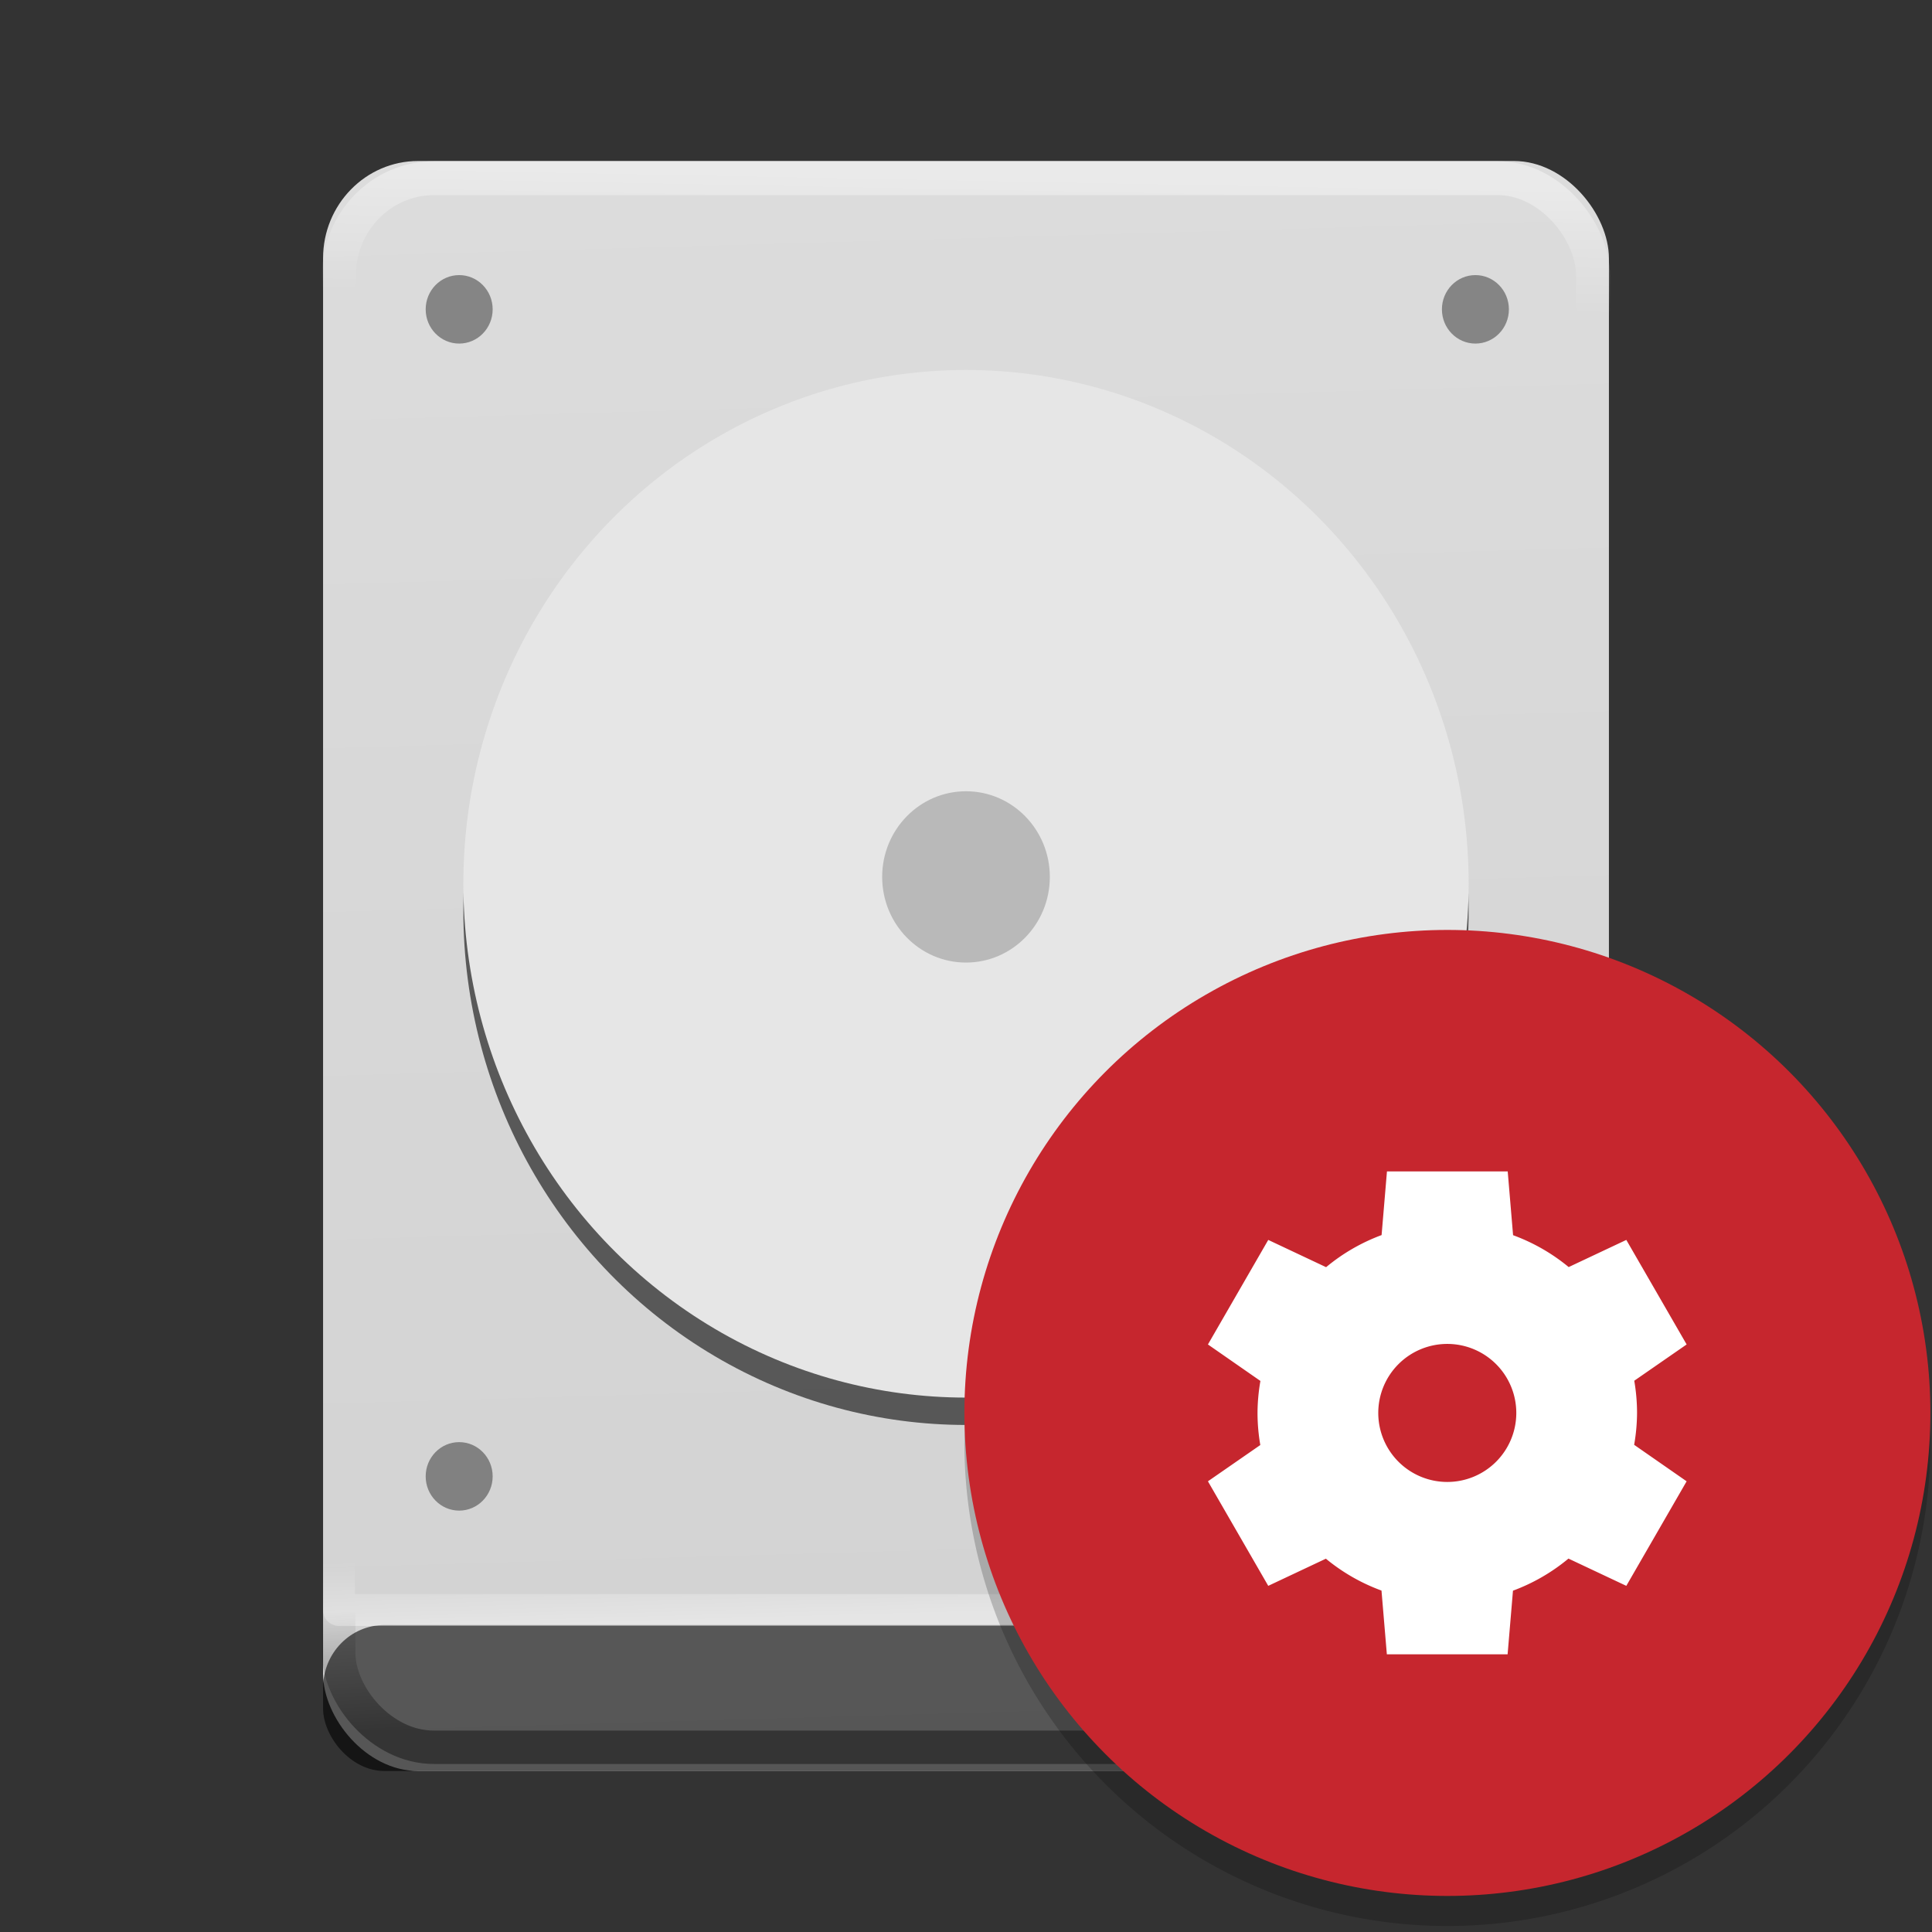 <?xml version="1.0" encoding="UTF-8" standalone="no"?>
<svg
   xmlns:dc="http://purl.org/dc/elements/1.1/"
   xmlns:cc="http://creativecommons.org/ns#"
   xmlns:rdf="http://www.w3.org/1999/02/22-rdf-syntax-ns#"
   xmlns:svg="http://www.w3.org/2000/svg"
   xmlns="http://www.w3.org/2000/svg"
   xmlns:xlink="http://www.w3.org/1999/xlink"
   xmlns:sodipodi="http://sodipodi.sourceforge.net/DTD/sodipodi-0.dtd"
   xmlns:inkscape="http://www.inkscape.org/namespaces/inkscape"
   width="24"
   height="24"
   version="1.1"
   viewBox="0 0 18 18"
   id="svg22"
   sodipodi:docname="partitionmanager.svg"
   inkscape:version="0.92.3 (2405546, 2018-03-11)">
  <rect x="0" y="0" width="18" height="18" fill="#333333" stroke="none"/>
  <defs
     id="defs26">
    <linearGradient
       inkscape:collect="always"
       id="linearGradient957">
      <stop
         style="stop-color:#d2d2d2;stop-opacity:1;"
         offset="0"
         id="stop953" />
      <stop
         style="stop-color:#dcdcdc;stop-opacity:1"
         offset="1"
         id="stop955" />
    </linearGradient>
    <linearGradient
       inkscape:collect="always"
       id="linearGradient924">
      <stop
         style="stop-color:#ffffff;stop-opacity:1;"
         offset="0"
         id="stop920" />
      <stop
         style="stop-color:#ffffff;stop-opacity:0;"
         offset="1"
         id="stop922" />
    </linearGradient>
    <linearGradient
       inkscape:collect="always"
       id="linearGradient892">
      <stop
         style="stop-color:#000000;stop-opacity:1;"
         offset="0"
         id="stop888" />
      <stop
         style="stop-color:#000000;stop-opacity:0;"
         offset="1"
         id="stop890" />
    </linearGradient>
    <linearGradient
       inkscape:collect="always"
       xlink:href="#linearGradient892"
       id="linearGradient894"
       x1="195.515"
       y1="364.475"
       x2="194.18"
       y2="336.814"
       gradientUnits="userSpaceOnUse"
       gradientTransform="matrix(0.042,0,0,0.041,1.004,0.926)" />
    <linearGradient
       inkscape:collect="always"
       xlink:href="#linearGradient924"
       id="linearGradient926"
       x1="180.871"
       y1="18.712"
       x2="180.35"
       y2="46.373"
       gradientUnits="userSpaceOnUse"
       gradientTransform="matrix(0.042,0,0,0.043,1.007,0.83)" />
    <linearGradient
       inkscape:collect="always"
       xlink:href="#linearGradient957"
       id="linearGradient959"
       x1="197.807"
       y1="369.356"
       x2="187.82"
       y2="14.644"
       gradientUnits="userSpaceOnUse"
       gradientTransform="matrix(0.042,0,0,0.043,1.007,0.83)" />
    <linearGradient
       gradientTransform="matrix(0.042,0,0,0.038,1.007,-15.736)"
       inkscape:collect="always"
       xlink:href="#linearGradient924"
       id="linearGradient926-5"
       x1="180.871"
       y1="18.712"
       x2="180.35"
       y2="35.17"
       gradientUnits="userSpaceOnUse" />
  </defs>
  <sodipodi:namedview
     pagecolor="#ffffff"
     bordercolor="#666666"
     borderopacity="1"
     objecttolerance="10"
     gridtolerance="10"
     guidetolerance="10"
     inkscape:pageopacity="0"
     inkscape:pageshadow="2"
     inkscape:window-width="1366"
     inkscape:window-height="704"
     id="namedview24"
     showgrid="false"
     inkscape:zoom="12.578651"
     inkscape:cx="10.054837"
     inkscape:cy="4.8846584"
     inkscape:window-x="0"
     inkscape:window-y="30"
     inkscape:window-maximized="1"
     inkscape:current-layer="svg22"
     showguides="true"
     inkscape:guide-bbox="true" />
  <rect
     style="opacity:1;fill:url(#linearGradient959);fill-opacity:1;stroke:none;stroke-width:0.316;stroke-linecap:round;stroke-linejoin:round;stroke-miterlimit:4;stroke-dasharray:none;stroke-opacity:1;paint-order:stroke fill markers"
     id="rect837"
     width="11.98"
     height="15"
     x="3.01"
     y="1.5"
     rx="0.886"
     ry="0.906" />
  <rect
     style="opacity:0.4;fill:none;fill-opacity:1;stroke:url(#linearGradient926);stroke-width:0.316;stroke-linecap:round;stroke-linejoin:round;stroke-miterlimit:4;stroke-dasharray:none;stroke-opacity:1;paint-order:stroke fill markers"
     id="rect837-3-3"
     width="11.684"
     height="14.681"
     x="3.158"
     y="1.66"
     rx="0.886"
     ry="0.906" />
  <ellipse
     style="fill:#000000;fill-opacity:0.588;stroke:none;stroke-width:0.401;stroke-miterlimit:4;stroke-dasharray:none;stroke-opacity:1"
     id="path833-2"
     cx="9"
     cy="8.489"
     rx="4.683"
     ry="4.787" />
  <ellipse
     style="fill:#e6e6e6;fill-opacity:1;stroke:none;stroke-width:0.401;stroke-miterlimit:4;stroke-dasharray:none;stroke-opacity:1"
     id="path833"
     cx="9"
     cy="8.234"
     rx="4.683"
     ry="4.787" />
  <ellipse
     style="fill:#000000;fill-opacity:0.196;stroke:none;stroke-width:0.067;stroke-miterlimit:4;stroke-dasharray:none;stroke-opacity:1"
     id="path833-6"
     cx="9"
     cy="8.17"
     rx="0.781"
     ry="0.798" />
  <rect
     style="opacity:1;fill:#000000;fill-opacity:0.588;stroke:none;stroke-width:0.095;stroke-linecap:round;stroke-linejoin:round;stroke-miterlimit:4;stroke-dasharray:none;stroke-opacity:1;paint-order:stroke fill markers"
     id="rect837-1"
     width="11.98"
     height="1.36"
     x="3.01"
     y="15.14"
     rx="0.571"
     ry="0.584" />
  <rect
     style="opacity:0.4;fill:none;fill-opacity:1;stroke:url(#linearGradient926-5);stroke-width:0.297;stroke-linecap:round;stroke-linejoin:round;stroke-miterlimit:4;stroke-dasharray:none;stroke-opacity:1;paint-order:stroke fill markers"
     id="rect837-3-3-4"
     width="11.684"
     height="13.021"
     x="3.158"
     y="-15"
     rx="0"
     ry="0"
     transform="scale(1,-1)" />
  <ellipse
     style="fill:#000000;fill-opacity:0.392;stroke:none;stroke-width:0.248;stroke-miterlimit:4;stroke-dasharray:none;stroke-opacity:1"
     id="path1084"
     cx="4.278"
     cy="2.882"
     rx="0.312"
     ry="0.319" />
  <ellipse
     style="fill:#000000;fill-opacity:0.392;stroke:none;stroke-width:0.248;stroke-miterlimit:4;stroke-dasharray:none;stroke-opacity:1"
     id="path1084-0"
     cx="13.746"
     cy="2.882"
     rx="0.312"
     ry="0.319" />
  <ellipse
     style="fill:#000000;fill-opacity:0.392;stroke:none;stroke-width:0.248;stroke-miterlimit:4;stroke-dasharray:none;stroke-opacity:1"
     id="path1084-8"
     cx="4.278"
     cy="13.755"
     rx="0.312"
     ry="0.319" />
  <ellipse
     style="fill:#000000;fill-opacity:0.392;stroke:none;stroke-width:0.248;stroke-miterlimit:4;stroke-dasharray:none;stroke-opacity:1"
     id="path1084-8-5"
     cx="13.746"
     cy="13.755"
     rx="0.312"
     ry="0.319" />
  <rect
     style="opacity:0.4;fill:none;fill-opacity:1;stroke:url(#linearGradient894);stroke-width:0.311;stroke-linecap:round;stroke-linejoin:round;stroke-miterlimit:4;stroke-dasharray:none;stroke-opacity:1;paint-order:stroke fill markers"
     id="rect837-3"
     width="11.689"
     height="14.239"
     x="3.156"
     y="2.04"
     rx="0.886"
     ry="0.878" />
  <path
     inkscape:connector-curvature="0"
     style="opacity:0.2;stroke-width:0.281"
     d="m 17.973,13.121 a 4.5,4.5 0 0 1 -4.488,4.261 4.5,4.5 0 0 1 -4.488,-4.176 4.5,4.5 0 0 0 -0.012,0.238 4.5,4.5 0 0 0 4.5,4.5 4.5,4.5 0 0 0 4.5,-4.5 4.5,4.5 0 0 0 -0.012,-0.324 z"
     id="path10" />
  <circle
     style="fill:#c6262e;stroke-width:0.281"
     cx="13.485"
     cy="13.164"
     r="4.5"
     id="circle12" />
  <path
     inkscape:connector-curvature="0"
     style="fill:#ffffff;stroke-width:0.281"
     d="m 12.922,10.914 -0.05,0.593 a 1.768,1.768 0 0 0 -0.517,0.299 l -0.539,-0.254 -0.562,0.974 0.489,0.34 a 1.768,1.768 0 0 0 -0.027,0.298 1.768,1.768 0 0 0 0.026,0.299 l -0.488,0.338 0.562,0.974 0.537,-0.253 a 1.768,1.768 0 0 0 0.518,0.297 l 0.05,0.594 h 1.125 l 0.05,-0.593 a 1.768,1.768 0 0 0 0.517,-0.299 l 0.539,0.254 0.562,-0.974 -0.489,-0.34 a 1.768,1.768 0 0 0 0.027,-0.298 1.768,1.768 0 0 0 -0.026,-0.299 l 0.488,-0.338 -0.562,-0.974 -0.537,0.253 a 1.768,1.768 0 0 0 -0.518,-0.297 l -0.05,-0.594 h -1.125 z m 0.562,1.607 a 0.643,0.643 0 0 1 0.643,0.643 0.643,0.643 0 0 1 -0.643,0.643 0.643,0.643 0 0 1 -0.643,-0.643 0.643,0.643 0 0 1 0.643,-0.643 z"
     id="path14" />
</svg>
